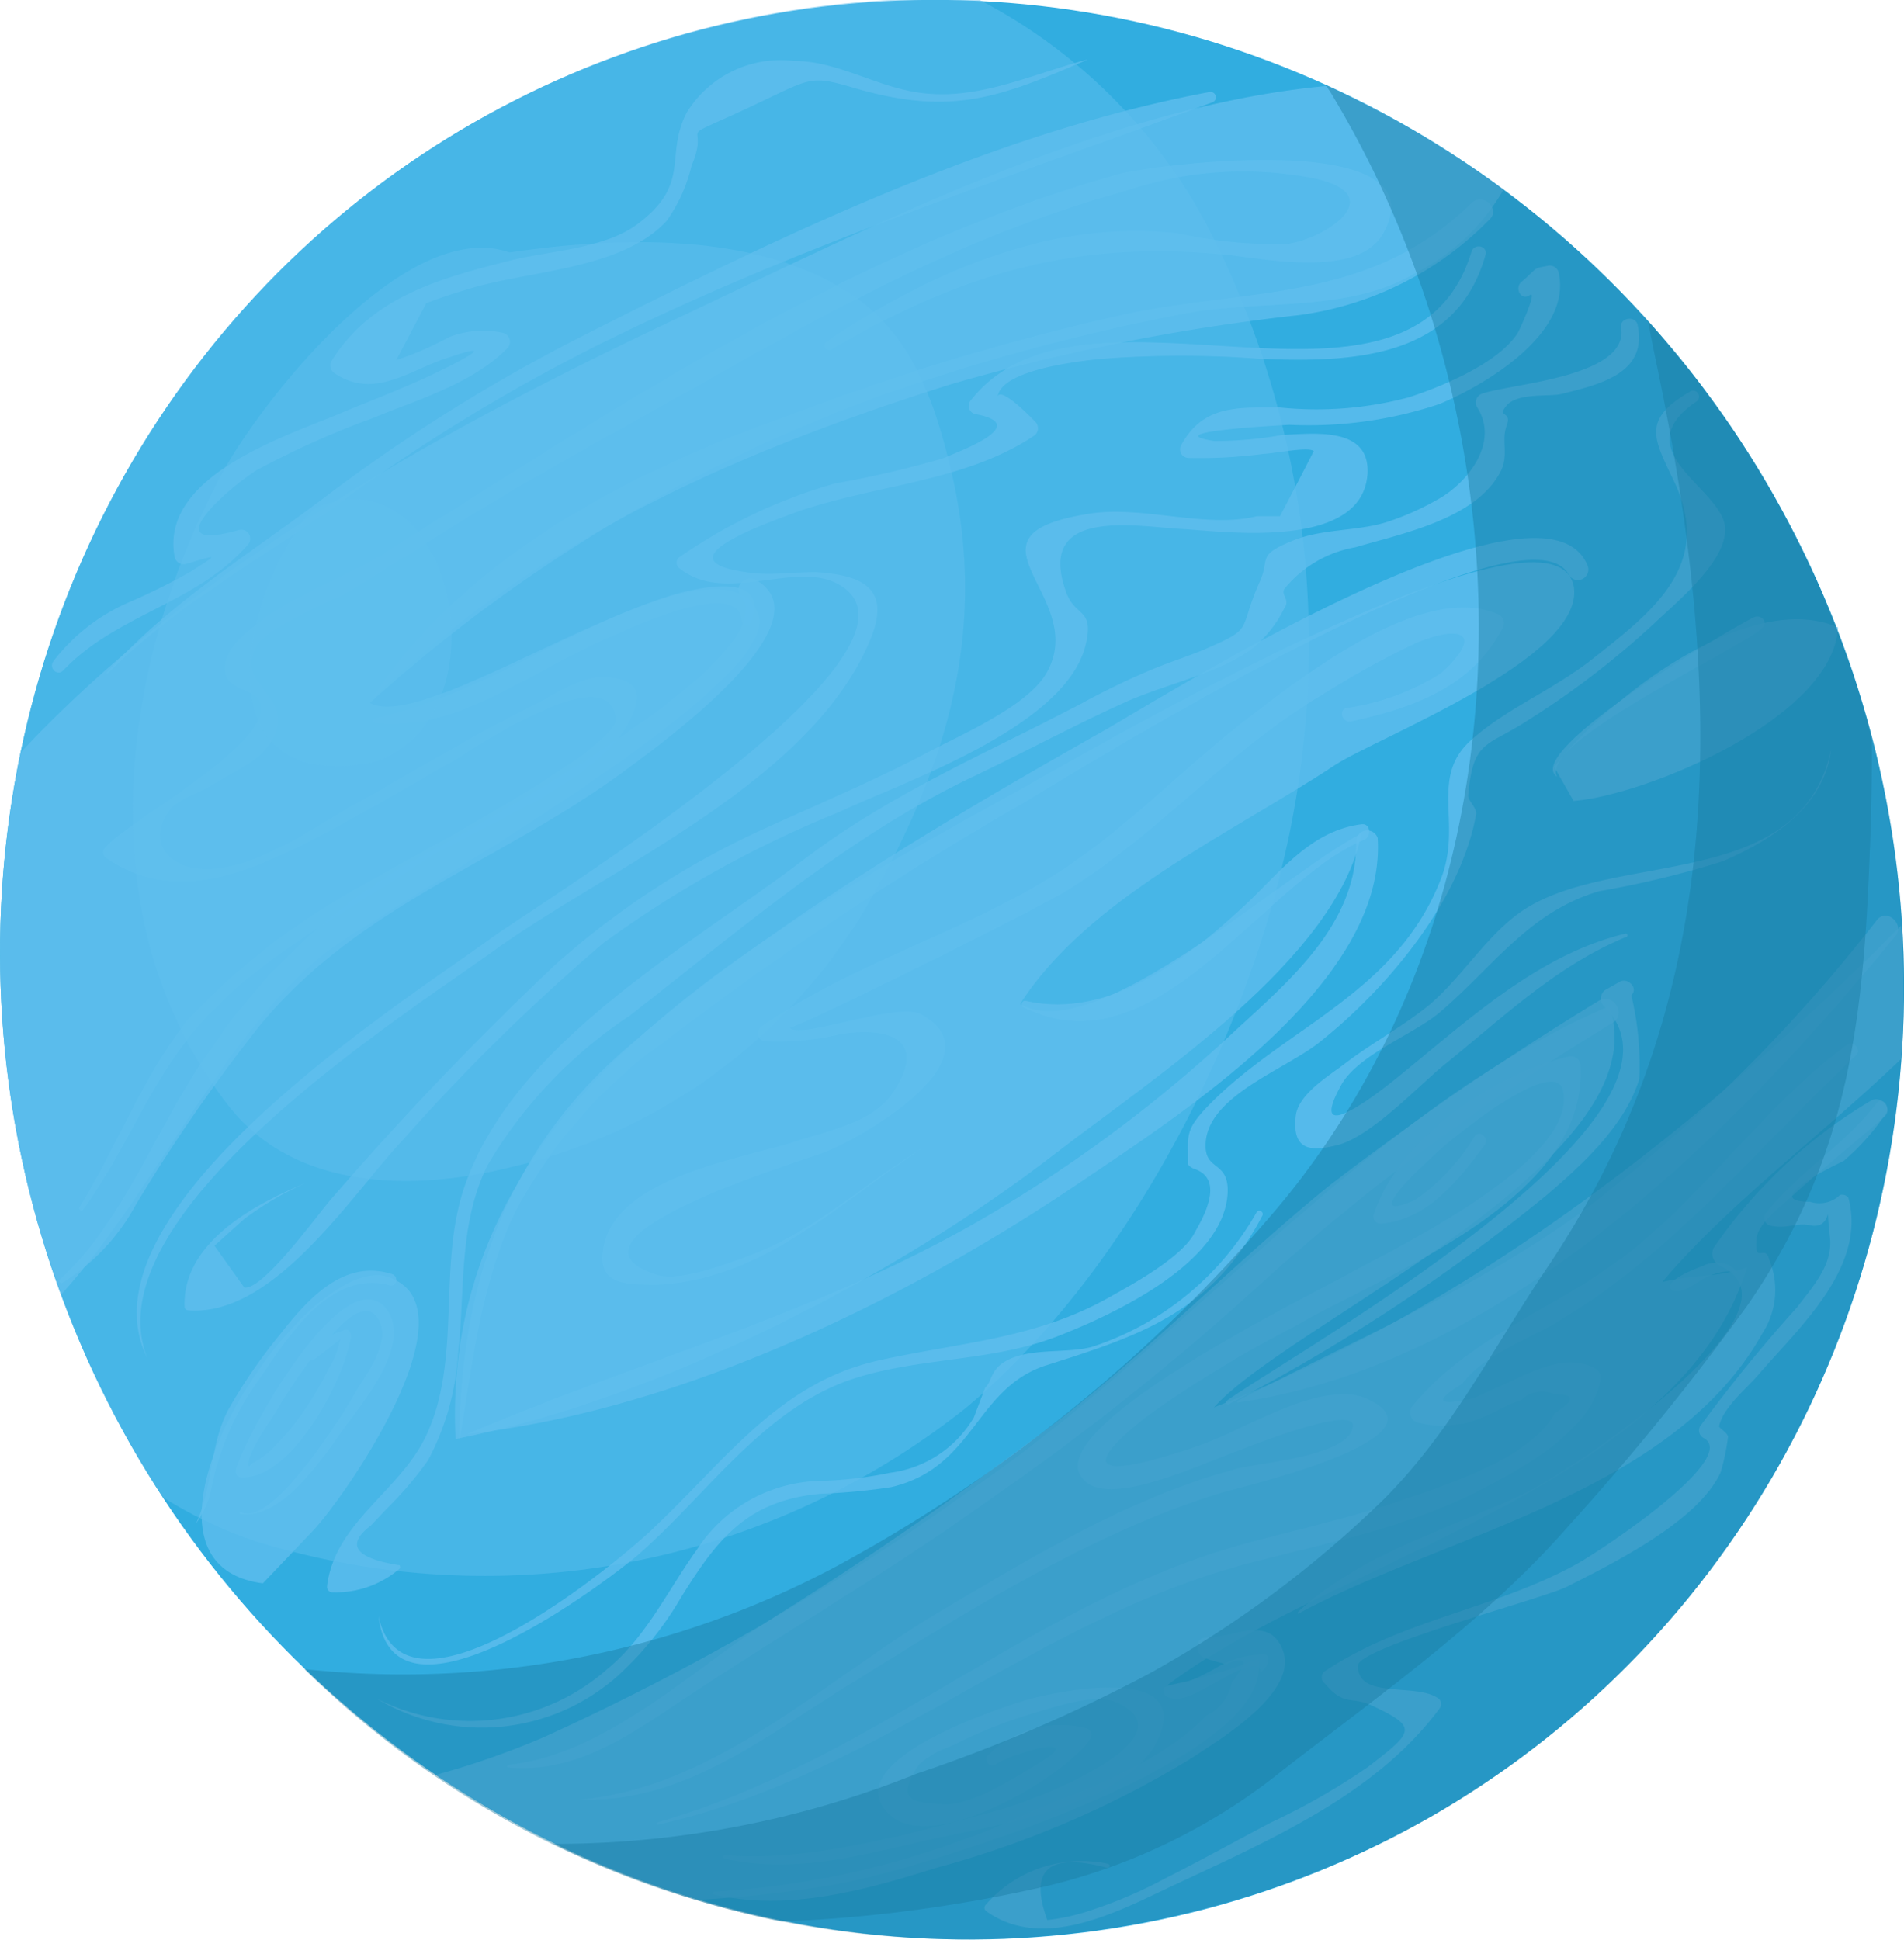 <svg xmlns="http://www.w3.org/2000/svg" viewBox="0 0 63.74 64.93"><defs><style>.cls-1{isolation:isolate;}.cls-2{fill:#31ade0;}.cls-3,.cls-4,.cls-5{fill:#60bfee;}.cls-3,.cls-5{mix-blend-mode:screen;}.cls-3,.cls-4{opacity:0.76;}.cls-4,.cls-6{mix-blend-mode:multiply;}.cls-5{opacity:0.47;}.cls-6{fill:#1a7aa0;opacity:0.42;}</style></defs><g class="cls-1"><g id="katman_2" data-name="katman 2"><g id="icons_planets"><ellipse class="cls-2" cx="31.87" cy="32.46" rx="31.75" ry="32.58" transform="translate(-9.91 14.47) rotate(-22.23)"/><path class="cls-3" d="M14.6,59.41a32,32,0,0,0,8.82,4.18A39.74,39.74,0,0,0,28,63.07c2.55-.44,14.82-4.12,14.11-7.53a19.14,19.14,0,0,1-3.06.89c5.42-4.13,17.23-6.7,19.43-14-.85.32-2,.26-2.84.49,2.18-2.59,5.32-4.9,8-7.47a31.61,31.61,0,0,0,0-4.46c-6.66,6.71-14.49,12.82-23,16.12,2.5-2.82,15.06-8.3,13.23-13.43-8,3.44-14.16,11.27-21.33,16.16a83.79,83.79,0,0,1-14.38,8.33A28,28,0,0,1,14.6,59.41Z"/><path class="cls-4" d="M.69,25.19A33,33,0,0,0,2.05,43.33c3.09-3.41,5.41-8.67,8.8-11.4,1.67-1.34,15.53-9,14.53-11.4-1.36-3.19-10.87,4.14-13,3A52.07,52.07,0,0,1,30,13.06a69.6,69.6,0,0,1,9.8-2.59c2.45-.44,5.43,0,7.65-1.37a7,7,0,0,0,2.88-2.75,32.08,32.08,0,0,0-5.88-3.47h-.06c-7.45.69-15.32,4.76-21.94,7.88C13.76,14.86,6.13,19.37.69,25.19Z"/><path class="cls-4" d="M15.25,48.17C22,46.84,30,42.75,35.36,38.59c3.27-2.52,9.39-6.49,10.22-10.69-2.61,1.32-8.87,7.2-11.43,5.71,2.26-3.54,7.09-5.72,10.54-8,1.42-.93,8.33-3.57,8-5.95C52.08,16,35.83,25.5,34.46,26.26,25.44,31.26,14.71,36.87,15.25,48.17Z"/><path class="cls-4" d="M10.42,51.3c1-1,5.64-7.6,2.55-8.56C10.15,41.88,3.36,52.3,8.8,53Z"/><path class="cls-4" d="M52.68,26.81c2.41-.19,8.7-2.78,8.85-5.81-3-1.31-7.77,2.44-9.5,4.67Z"/><path class="cls-3" d="M12.55,24.21c2.45.24,4.54-1.24,6.63-2.29.65-.33,5.5-2.8,5.64-1.17,0,.17.26.26.33.08.68-1.8-2-1.12-2.81-.86-3.4,1.11-6.26,3.31-9.8,4.07A.09.09,0,0,0,12.55,24.21Z"/><path class="cls-3" d="M10.85,16.66c-2.46,1.86-5.2,3.53-7.27,5.85,0,0,0,.08.06,0,2.26-2.28,5.3-3.91,7.89-5.79a60.21,60.21,0,0,1,8.37-5.11C26.61,8.26,33.59,6,40.6,3.42a.18.18,0,0,0-.11-.34C33.28,4.43,26.12,7.9,19.61,11.19A57.06,57.06,0,0,0,10.85,16.66Z"/><path class="cls-3" d="M9.38,44.66a17.72,17.72,0,0,0-1.75,2.55C7,48.44,7.14,49.77,6.56,51c0,0,0,0,0,0a3.07,3.07,0,0,0,.51-1.17,9.32,9.32,0,0,1,1.51-3.53c1-1.44,2.41-3.83,4.47-3.28.24.06.3-.29.08-.37C11.52,42.13,10.32,43.46,9.38,44.66Z"/><path class="cls-3" d="M20.91,35.14C17,38.54,15.41,43,15.38,48.22c0,0,0,0,0,0,.44-2.6.72-5.27,1.87-7.66a16.55,16.55,0,0,1,5.15-5.81,110.16,110.16,0,0,1,11.85-7.87c1.14-.67,16.77-10.43,18.27-7.64a.35.35,0,0,0,.63-.3c-1.46-3.65-14.46,4.54-16.2,5.52C31.42,27.59,25.76,30.93,20.91,35.14Z"/><path class="cls-3" d="M52.12,26s.05,0,0,0c-.59-1.2,6.1-4.24,6.89-5,.2-.19-.08-.44-.29-.34C58,21,50.93,25.16,52.12,26Z"/><path class="cls-3" d="M34.26,33.71c4.43,2.24,8-4.21,11.41-5.6.25-.1.22-.56-.09-.52C44,27.79,43,29,41.91,30.08c-2,1.9-4.7,4.08-7.58,3.42C34.21,33.48,34.14,33.66,34.26,33.71Z"/><path class="cls-3" d="M44.46,39.72c-3.17,2.58-6,5.52-9.25,8-3,2.24-6,4.36-9.21,6.36-2.75,1.73-5.67,4.65-9,5,0,0-.05.08,0,.08,2.3.23,4.18-1.15,6-2.36,3.35-2.22,6.81-4.22,10.08-6.57a85.77,85.77,0,0,0,9.28-7.4A76.48,76.48,0,0,1,54,34.23c.46-.3,0-1-.46-.74A100.41,100.41,0,0,0,44.46,39.72Z"/><path class="cls-3" d="M62.84,30.79a53.31,53.31,0,0,1-9.93,9.81c-3.62,2.6-7.57,4.25-11.49,6.3,0,0,0,.06,0,.05,8.89-1.27,16.59-9,22-15.58C63.81,31,63.19,30.37,62.84,30.79Z"/><path class="cls-3" d="M39,56.75c.42.28,1-.06,1.4-.27s1.79-1.11,1.79-.54a0,0,0,0,0,.05,0c.13-.16.19-.18.21-.39a.14.14,0,0,0-.14-.17,3.15,3.15,0,0,0-1.63.47,6.75,6.75,0,0,1-.94.45,3.84,3.84,0,0,0-.76.19C38.92,56.56,39,56.7,39,56.75Z"/><path class="cls-3" d="M55.92,43a.14.14,0,0,0,.09.2c.35.09.73-.24,1-.39s.85-.37,1.18-.17c0,0,0,0,0,0s-.18-.25-.39-.32a1.17,1.17,0,0,0-.67,0C56.8,42.47,56.13,42.68,55.92,43Z"/><path class="cls-3" d="M54,42.33c-2.26,1.61-4.9,2.53-6.71,4.73a.35.35,0,0,0,.18.56,3.28,3.28,0,0,0,2.05-.14c.47-.15.92-.49,1.4-.61a1,1,0,0,1,1.12-.2c.71,0,.7.2,0,.64-.81,1.57-3.9,2.49-5.39,3s-3.31.91-5,1.37C34.58,53.62,29.13,59,22,61c-.05,0,0,.09,0,.08,7.09-1.55,12.45-6.66,19.32-8.62C44,51.72,46.8,51.24,49.29,50c1.38-.68,4-2.05,4.28-3.81a.36.36,0,0,0-.18-.39c-.93-.46-1.83,0-2.69.38q-.69.33-1.38.63c-1.2.26-1.33.1-.37-.49.66-.91,2.13-1.48,3.06-2,4-2.34,6.76-5.84,10.13-9,.19-.17-.09-.51-.3-.35C58.94,37.1,56.93,40.24,54,42.33Z"/><path class="cls-3" d="M46,40.62a.24.24,0,0,0,.22.34c1.57-.13,2.58-1.43,3.48-2.63.17-.22-.16-.53-.33-.3a6.93,6.93,0,0,1-2,2.14c-2,.88.46-1.35.81-1.66.67-.61,3.89-3.18,4.15-2,.49,2.35-5.62,5.27-7.2,6.14s-10.92,5.46-8.71,7c1,.71,3.94-.71,5-1.08.45-.17,3.92-1.55,3.87-.84-.07,1-3,1.21-3.86,1.43-3.54.93-6.81,2.92-9.94,4.77-3.82,2.25-7.49,5.9-12.08,6.31,0,0,0,0,0,0,3.49.11,6.16-2.09,9-3.84,3.87-2.4,8.19-5.15,12.57-6.46.56-.16,7.91-1.88,4.63-3.18C44,46.26,41.42,48,40.07,48.41c-1.78.61-4.84,1.5-1.68-1a39.89,39.89,0,0,1,4.93-3c3-1.76,9.86-4.22,9.59-8.75a.32.32,0,0,0-.4-.29C50.06,35.94,46.84,38.1,46,40.62Z"/><path class="cls-3" d="M24.26,62.1a.06.06,0,0,0,0,.11c2.53.57,5-.24,7.45-.76,1.91-.41,6.13-1.11,7.09-3.31,1.08-2.49-3.61-1.52-4.69-1.16-.91.3-6.05,2-4.37,3.72,1.43,1.46,5.94-1.25,6.76-2.5.1-.15,0-.31-.16-.35a3.46,3.46,0,0,0-3.26.9.2.2,0,0,0,.21.33c.9-.55,3.23-1.07,1.32.05-.74.43-2.13,1.34-3.06,1.27s-1.66-.07-.77-1.35a3.1,3.1,0,0,1,1.08-.61,16.43,16.43,0,0,1,2.72-1.09c.74-.21,2.11-.71,2.85-.35,2.51,1.21-2.77,3.26-4,3.6C30.56,61.35,27.19,62.35,24.26,62.1Z"/><path class="cls-3" d="M32.5,13.4a.28.28,0,0,0,.15.46c1.9.35-.47,1.22-1.08,1.48a33.22,33.22,0,0,1-3.61.84,17.46,17.46,0,0,0-5.23,2.48.23.23,0,0,0,0,.35c1.56,1.29,4-.35,5.46.62C31.6,21.91,18,30.27,16.46,31.39c-2.73,2-14,9.08-11.53,14.07,0,0,0,0,0,0C3,40.56,13.81,33.81,16.68,31.72,20.5,29,27.14,26.16,29.12,21.45c.72-1.71-.16-2.2-1.82-2.3-.77,0-1.58.13-2.34,0-2.69-.38.26-1.48,1.68-2,2.67-.94,5.65-1,8-2.58a.31.31,0,0,0,0-.47c.33.35-1.11-1.23-1.24-.83.14-.94,3-1.21,3.5-1.26a34.47,34.47,0,0,1,5.28,0c3.08.13,6.58,0,7.55-3.48.08-.3-.38-.4-.47-.1C47.22,15.12,36.27,8.58,32.5,13.4Z"/><path class="cls-3" d="M23,3.75c-.77,1.46.16,2.37-1.63,3.73-1.12.86-3,.91-4.29,1.24-2.37.6-4.66,1.22-6,3.39a.31.31,0,0,0,.13.39c1.3.87,2.45-.08,3.74-.51,1.91-.65.39.14-.57.59s-2,.84-3,1.26c-1.81.76-6,2.08-5.54,4.76a.31.31,0,0,0,.38.28c1.08-.31,1.13-.37.17.25a22,22,0,0,1-2,1,6.37,6.37,0,0,0-2.6,2c-.17.24.13.52.33.31C3.9,20.56,6.6,20.2,8.3,18.23A.3.3,0,0,0,8,17.74c-2.81.8-.49-1.31.59-2A29.47,29.47,0,0,1,12.47,14c1.5-.62,3.37-1.16,4.53-2.36a.31.31,0,0,0-.16-.5,3.18,3.18,0,0,0-1.78.13,10.93,10.93,0,0,1-1.79.78l1-1.9c.45-.17.9-.33,1.37-.46,2-.64,5.16-.64,6.68-2.3a5.27,5.27,0,0,0,.83-1.84c.7-1.64-.84-.65,2.13-2.05,1.93-.91,1.83-1,3.47-.51,3.12.87,4.7.29,7.67-1,0,0,0,0,0,0-2,.52-3.89,1.5-6,1.05-1.3-.27-2.5-1-3.84-1A3.69,3.69,0,0,0,23,3.75Z"/><path class="cls-3" d="M56.06,16.15c1.3,2.77-.72,4.31-2.75,5.91-1.26,1-2.84,1.64-4,2.66-1.49,1.26-.36,2.8-1.05,4.64-1.47,3.88-5.21,5-7.78,7.62-.84.87-.7,1-.71,2a.51.51,0,0,0,.25.16c.65.24.67.93,0,2.07-.38.84-2.09,1.77-2.93,2.24-2.47,1.38-5,1.49-7.68,2.09-3.31.74-5.11,3.32-7.47,5.55-1,1-8.37,7.19-9.27,3h0c.48,4.22,7.44-1,8.64-2,2.32-2,4.21-4.91,7.2-5.92,2.25-.75,4.68-.57,6.92-1.45,1.74-.68,5.64-2.44,5.67-4.87,0-1-.77-.65-.74-1.55.05-1.61,2.62-2.47,3.81-3.41,2.23-1.77,4.72-4.7,5.25-7.65,0-.23-.29-.45-.27-.62.16-1.8.59-1.63,1.81-2.39a28.82,28.82,0,0,0,4.49-3.43c.65-.62,2.34-2,2.3-3.09,0-1.34-3.47-2.59-.93-4.29a.2.2,0,0,0-.21-.33C54.94,14.05,55.36,14.67,56.06,16.15Z"/><path class="cls-3" d="M50.78,30.62c-1.09.82-1.85,2.09-2.91,3-.91.75-1.95,1.29-2.87,2-.51.39-1.53,1-1.62,1.72-.13,1.12.43,1.23,1.35,1,1.13-.25,2.76-2,3.61-2.69,1.95-1.57,3.74-3.31,6.08-4.28a.06.06,0,0,0,0-.12c-3,.72-5.38,3-7.78,4.93-.69.55-2.89,2.22-1.74.14.55-1,2.4-1.69,3.27-2.41,1.8-1.52,3-3.39,5.37-4.08a32.14,32.14,0,0,0,4.13-1c1.63-.7,3.41-1.82,3.63-3.75,0,0,0,0,0,0C60.26,30,53.75,28.37,50.78,30.62Z"/><path class="cls-3" d="M42.85,13.64c-1.44,0-2.58-.09-3.32,1.28a.29.29,0,0,0,.26.41,16.44,16.44,0,0,0,2.53-.14c.28,0,1.49-.25,1.66-.09-.37.73-.75,1.45-1.13,2.18l-.78,0c-1.68.42-3.81-.36-5.57-.09-4.73.73,0,2.74-1.46,5.33-.66,1.15-2.94,2.1-4.07,2.71-1.77.93-3.62,1.7-5.43,2.53a27.63,27.63,0,0,0-6.95,4.53,106.26,106.26,0,0,0-7.41,7.74c-.49.53-2.33,3.14-3,3.07l-1-1.4,1-.9a10.55,10.55,0,0,1,2.08-1.21s0,0,0,0c-1.71.7-4.17,2-4.08,4.16a.12.12,0,0,0,.11.11c2.88.24,5.49-3.89,7.18-5.68a66.84,66.84,0,0,1,6.74-6.62,36.67,36.67,0,0,1,7.89-4.38c2.11-1,7.66-2.85,8.26-5.66.26-1.18-.38-.85-.68-1.73-1-2.84,2.36-2.16,3.93-2.08,1.37.08,6,.72,6.17-1.85.09-1.58-1.76-1.35-2.86-1.3a12.62,12.62,0,0,1-2.28.2c-1.92-.3,2-.51,2.53-.54a13.81,13.81,0,0,0,5-.69c1.42-.58,4.51-2.34,4-4.44a.31.31,0,0,0-.36-.19c-.51.09-.33.07-.88.54-.24.21,0,.64.28.44s-.34,1.18-.41,1.28c-.65,1-2.5,1.77-3.64,2.14A12,12,0,0,1,42.85,13.64Z"/><path class="cls-3" d="M34.87,29.55c-3,1.78-6.43,2.77-9.36,4.8-.18.12-.16.47.09.5a9.2,9.2,0,0,0,2.56-.24c1.6-.25,3,.18,1.65,2.08-.64.88-2.19,1.2-3.18,1.52-1.7.56-5.87,1.16-6.4,3.43C19.92,43,20.86,43,22,43c3.56-.16,6.09-2.75,8.9-4.58,0,0,0,0,0,0-1.9,1.16-3.63,2.79-5.73,3.58-.78.29-2.41.92-3.17.68-3.74-1.2,4.46-3.7,5.57-4.1s5.94-3.12,3.28-4.62c-.8-.45-4.09.87-4.42.44.08.1,8.15-3.89,9.28-4.59,3.07-1.89,5.43-4.72,8.55-6.55a28.9,28.9,0,0,1,3.13-1.73c1.47-.62,2.35-.37.86,1a8.08,8.08,0,0,1-3.17,1.17c-.29.07-.14.5.14.45C47.29,23.7,49.3,23,50.31,21a.33.33,0,0,0-.14-.43c-2.55-1.14-6.7,2.18-8.53,3.58C39.35,25.94,37.38,28.08,34.87,29.55Z"/><path class="cls-3" d="M7.54,22.5c.08.6,1,.58,1.16,1,.5,1.38-4.37,3.93-5.18,4.88a.22.22,0,0,0,0,.31c2.18,1.54,4.56.62,6.73-.47,1.63-.83,3.22-1.78,4.81-2.68.6-.34,5.37-3.64,5.55-1.47.09,1.06-7.9,5.17-8.87,5.79a22.61,22.61,0,0,0-5.45,4.28C4.79,36,3.92,38.39,2.65,40.43c0,.06.07.14.11.08C4.19,38.59,5,36.24,6.58,34.42c2-2.35,4.86-3.77,7.38-5.45,2-1.33,5.9-2.64,7.08-4.76.52-1,.35-1.42-.68-1.55-.79-.11-1.83.62-2.52.95-2,1-3.95,2.19-5.91,3.28-1.45.8-3.47,2.32-5.22,2.19-1.19-.09-1.77-1-1-2,.25-.33,1-.55,1.33-.77.65-.4,1.78-.87,2.13-1.64.66-1.46-1.3-1.68-.61-3,.38-.72,2.51-1.5,3.23-1.94,1.18-.72,2.35-1.47,3.52-2.2,2.49-1.54,5-2.91,7.58-4.35,4.9-2.77,9.3-5.28,14.79-6.79a12.21,12.21,0,0,1,6.4-.4c2.43.57.3,2-1,2.18a15.39,15.39,0,0,1-3.67-.36c-4.27-.47-8.3,1.32-11.77,3.64a.16.16,0,0,0,.17.26C32.13,9.16,36.06,8,41.1,8.53c1.27.14,4.36.78,5.2-.71,2-3.57-7.68-2.3-8.82-2-9.07,2.55-17,7.93-24.94,12.9C11.64,19.3,7.31,20.89,7.54,22.5Z"/><path class="cls-3" d="M7.9,49.22a.19.19,0,0,0,.19.23c1.7.06,3.45-3.29,3.66-4.73,0-.13-.09-.25-.21-.2a3.12,3.12,0,0,0-.44.17c.47-.53,1.22-1.23,1.6-.47s-.47,1.81-.76,2.33-2.79,4.62-3.87,4.07c-.05,0-.07.05,0,.06,1.41.17,2.77-1.94,3.46-2.89s2.24-2.8,1.42-3.95C11.56,42,8.14,48.14,7.9,49.22ZM11.35,45a2.6,2.6,0,0,1-.35.82,9.8,9.8,0,0,1-.91,1.53,7.31,7.31,0,0,1-.83,1,2.64,2.64,0,0,1-.74.59c-.26.13-.16.26-.2.13-.11-.36.76-1.55.92-1.82a16.75,16.75,0,0,1,1.15-1.73.11.11,0,0,0,.11,0l.9-.7Z"/><path class="cls-3" d="M62.83,36.92c-1.08,1.41-2.6,2.3-3.71,3.69a.26.26,0,0,0,.13.41c.57.14.89-.12,1.38,0,.78.14.46-1.13.63.39.11.93-.58,1.66-1.09,2.34a51.27,51.27,0,0,0-3.26,4,.29.29,0,0,0,.13.39c1.25.7-3.79,4-4.38,4.28-2.69,1.45-5.75,1.81-8.32,3.53a.25.25,0,0,0,0,.39c.69.81.87.41,1.61.76,1.53.72,1.39.86-.16,2.05A22.28,22.28,0,0,1,42.56,61c-1.18.62-2.35,1.27-3.54,1.87a15.33,15.33,0,0,1-2.46,1.06,6.81,6.81,0,0,1-1.5.34q-.93-2.54,2-1.75c.1,0,.13-.12,0-.14A4.25,4.25,0,0,0,33,63.76a.14.14,0,0,0,0,.2c1.79,1.31,4.16.16,5.88-.66,3.3-1.57,7.08-3.1,9.31-6.11a.24.24,0,0,0-.07-.36c-.78-.5-2.68.06-2.66-1.08,0-.61,6.25-2.25,7-2.64,1.5-.76,4.43-2.2,5.15-3.85a8.29,8.29,0,0,0,.24-1.16c0-.13-.31-.3-.3-.36.13-.63.94-1.28,1.33-1.74,1.32-1.54,3.62-3.58,3-5.9A.26.26,0,0,0,61.6,40a1,1,0,0,1-1,.23c-1.09,0-.71-.49,1.12-1.37a7.73,7.73,0,0,0,1.44-1.63C63.25,37,63,36.72,62.83,36.92Z"/><path class="cls-4" d="M40.37,55.51h0C40.15,55.44,40.06,55.41,40.37,55.51Z"/><path class="cls-4" d="M40.36,55.51c.28.09.78.24.72.17.69-.27.74-.06.16.63a1.59,1.59,0,0,1-.86,1.13c-1.52,1.57-3.93,2.41-5.87,3.21a29.39,29.39,0,0,1-10.62,2.68s-.05.07,0,.08c2.49.59,5.1-.15,7.46-.89a32.76,32.76,0,0,0,8.57-3.69c.77-.52,3.65-2.19,3-3.65-.47-1.11-1.63-.35-2.54-.36C40,54.81,40,55.38,40.36,55.51Z"/><path class="cls-4" d="M57.37,41.77a.45.45,0,0,0,.19.59c3.28,1.43-5.17,7-6.46,7.6-2.61,1.25-5.46,2-7.65,4,0,0,0,.07,0,.06C48.35,51.37,56,50,59,44.63a2.66,2.66,0,0,0,.23-2.46c-.13-.56-.49.19-.43-.66,0-.56.95-1.24,1.29-1.56,1-.91,2-1.69,3-2.58.29-.27-.13-.72-.45-.53A16.8,16.8,0,0,0,57.37,41.77Z"/><path class="cls-4" d="M53.68,33.66c3.82,3.69-10.2,11.52-12.63,13.24a.07.07,0,0,0,.07.11,61.81,61.81,0,0,0,10.65-7c1.17-1,2.63-2.32,3.11-3.9a10.08,10.08,0,0,0-.27-2.8c.25-.22-.11-.6-.38-.45l-.51.29A.36.36,0,0,0,53.68,33.66Z"/><path class="cls-4" d="M45.4,28.14c.06,2.84-2.35,4.78-4.2,6.5a47,47,0,0,1-7.87,5.9C27.7,43.91,21.6,45.46,15.66,48c0,0,0,0,0,0,7.14-.81,14.65-4.46,20.54-8.45,3.38-2.29,10.23-6.65,9.92-11.5A.37.37,0,0,0,45.4,28.14Z"/><path class="cls-4" d="M24.78,19.91c1.79,2.24-10.47,8.61-11.26,9.08A20.52,20.52,0,0,0,7,35.2c-1.74,2.46-2.81,5.63-5,7.64-.06,0,0,.13.08.1a6.91,6.91,0,0,0,2.46-2.6,56.54,56.54,0,0,1,4.15-6c3.35-4.06,8-5.45,12.13-8.47,1.08-.8,7-5,4.49-6.46C25,19.21,24.55,19.61,24.78,19.91Z"/><path class="cls-4" d="M12.46,23.38a0,0,0,0,0,0,0c5.59-5.35,12.08-8.21,19.35-10.51a68.77,68.77,0,0,1,11.66-2.32,10.94,10.94,0,0,0,6.4-3.21c.37-.35-.23-.9-.6-.55C46,10,42.24,9.65,38.05,10.44a78.88,78.88,0,0,0-11.16,3.29C21.52,15.59,15.68,18.45,12.46,23.38Z"/><path class="cls-4" d="M27.47,49.57a5.05,5.05,0,0,0-4.14,2.3c-1,1.4-1.69,2.92-3,4a6.93,6.93,0,0,1-7.7,1s0,0,0,0a6.85,6.85,0,0,0,8-.73,11,11,0,0,0,2.17-2.67C24,51.54,25,50.22,27.49,50a20.35,20.35,0,0,0,2.34-.22c2.82-.66,2.8-3.33,5.23-4.09,3.16-1,5.52-1.78,7.2-5a.11.11,0,0,0-.2-.1,9.83,9.83,0,0,1-5.52,4.5c-.88.23-2.16,0-2.95.52-.44.29-.38.63-.61.84l-.38,1a3.82,3.82,0,0,1-2.81,1.85A13,13,0,0,1,27.47,49.57Z"/><path class="cls-4" d="M49.45,13.63c.75,1.18-.31,2.47-1.17,3a9,9,0,0,1-1.84.84c-1,.32-2.18.22-3.17.63-1.21.5-.75.57-1.08,1.33C41.44,21.11,42,21,40.5,21.66c-.6.27-1.23.46-1.84.71a24.81,24.81,0,0,0-2.44,1.17c-3.22,1.69-6.36,3-9.27,5.2-3.78,2.89-9.62,6.05-11.35,10.84-1,2.71-.1,5.9-1.35,8.51-.88,1.83-3.05,2.89-3.3,5a.18.18,0,0,0,.18.21,3.29,3.29,0,0,0,2.27-.81s0-.13-.06-.1c-1.46-.24-1.77-.68-.92-1.33l.51-.54a12.24,12.24,0,0,0,1.4-1.64,8.71,8.71,0,0,0,1-3.51c.25-2.17,0-4.38,1-6.38A15.38,15.38,0,0,1,21.08,34c3.66-2.84,7.29-6,11.49-8,1.66-.79,3.29-1.67,5-2.45,1.36-.63,3-.93,4.26-1.77A4,4,0,0,0,43,20.35c.2-.28-.13-.43,0-.64a3.91,3.91,0,0,1,2.37-1.39c1.51-.45,4.08-.94,4.88-2.57.26-.55,0-1,.19-1.51s-.36-.24,0-.67,1.46-.29,1.82-.38c1.28-.32,2.91-.68,2.56-2.32-.07-.32-.61-.23-.55.09.28,1.66-3.67,1.88-4.63,2.21A.31.31,0,0,0,49.45,13.63Z"/><path class="cls-5" d="M15.91,4.08C.68,12.77-4.52,32.53,4.29,48.21c.37.66.77,1.29,1.18,1.92a14.45,14.45,0,0,0,3.15,1.48,25.9,25.9,0,0,0,23.7-4.47c6-5,10.49-14.32,11.3-22.13A30.43,30.43,0,0,0,40.43,7.59,18.09,18.09,0,0,0,32.8,0,30.9,30.9,0,0,0,15.91,4.08Z"/><path class="cls-6" d="M59.45,16.72A32.71,32.71,0,0,0,44.38,2.85l.15.22C51.46,14.51,51.36,30,42.91,40.26A51.38,51.38,0,0,1,28,52.43a30.88,30.88,0,0,1-17.81,3.44,31.61,31.61,0,0,0,37.62,5C63.06,52.15,68.27,32.4,59.45,16.72Z"/><path class="cls-6" d="M59.45,16.72a32.74,32.74,0,0,0-4.27-5.95c.09.52.19,1,.27,1.38C57.7,22.92,58,33.26,51.77,42.47c-1.77,2.63-3.16,5.42-5.42,7.69A36.77,36.77,0,0,1,38.51,56a51.5,51.5,0,0,1-7.82,3.37,32.42,32.42,0,0,1-12.16,2.35,32,32,0,0,0,7.63,2.6,48.14,48.14,0,0,0,8.77-1.16A20,20,0,0,0,43,59.21c3.28-2.54,6.77-5,9.51-8.13a87.39,87.39,0,0,0,6-7.4c2.89-4.2,3.71-8.18,4-13.32.1-1.9.17-3.78.15-5.65A33.45,33.45,0,0,0,59.45,16.72Z"/><path class="cls-5" d="M17.06,8.45c-3.46-1.22-8.34,5-9.66,7.46C4.05,22.19,2.81,30.78,7.64,37c2.24,2.88,6.25,2.87,9.46,2.07a18.75,18.75,0,0,0,11.82-8.57c2.7-4.62,4.2-9.27,2.93-14.71-.58-2.44-1.37-4.77-3.62-6.11C25.51,8,21.47,7.8,17.06,8.45Z"/><path class="cls-5" d="M10.54,17c-2,2.06-4,8.52.68,8.66C17.25,25.81,15.69,14.8,10.54,17Z"/></g></g></g></svg>